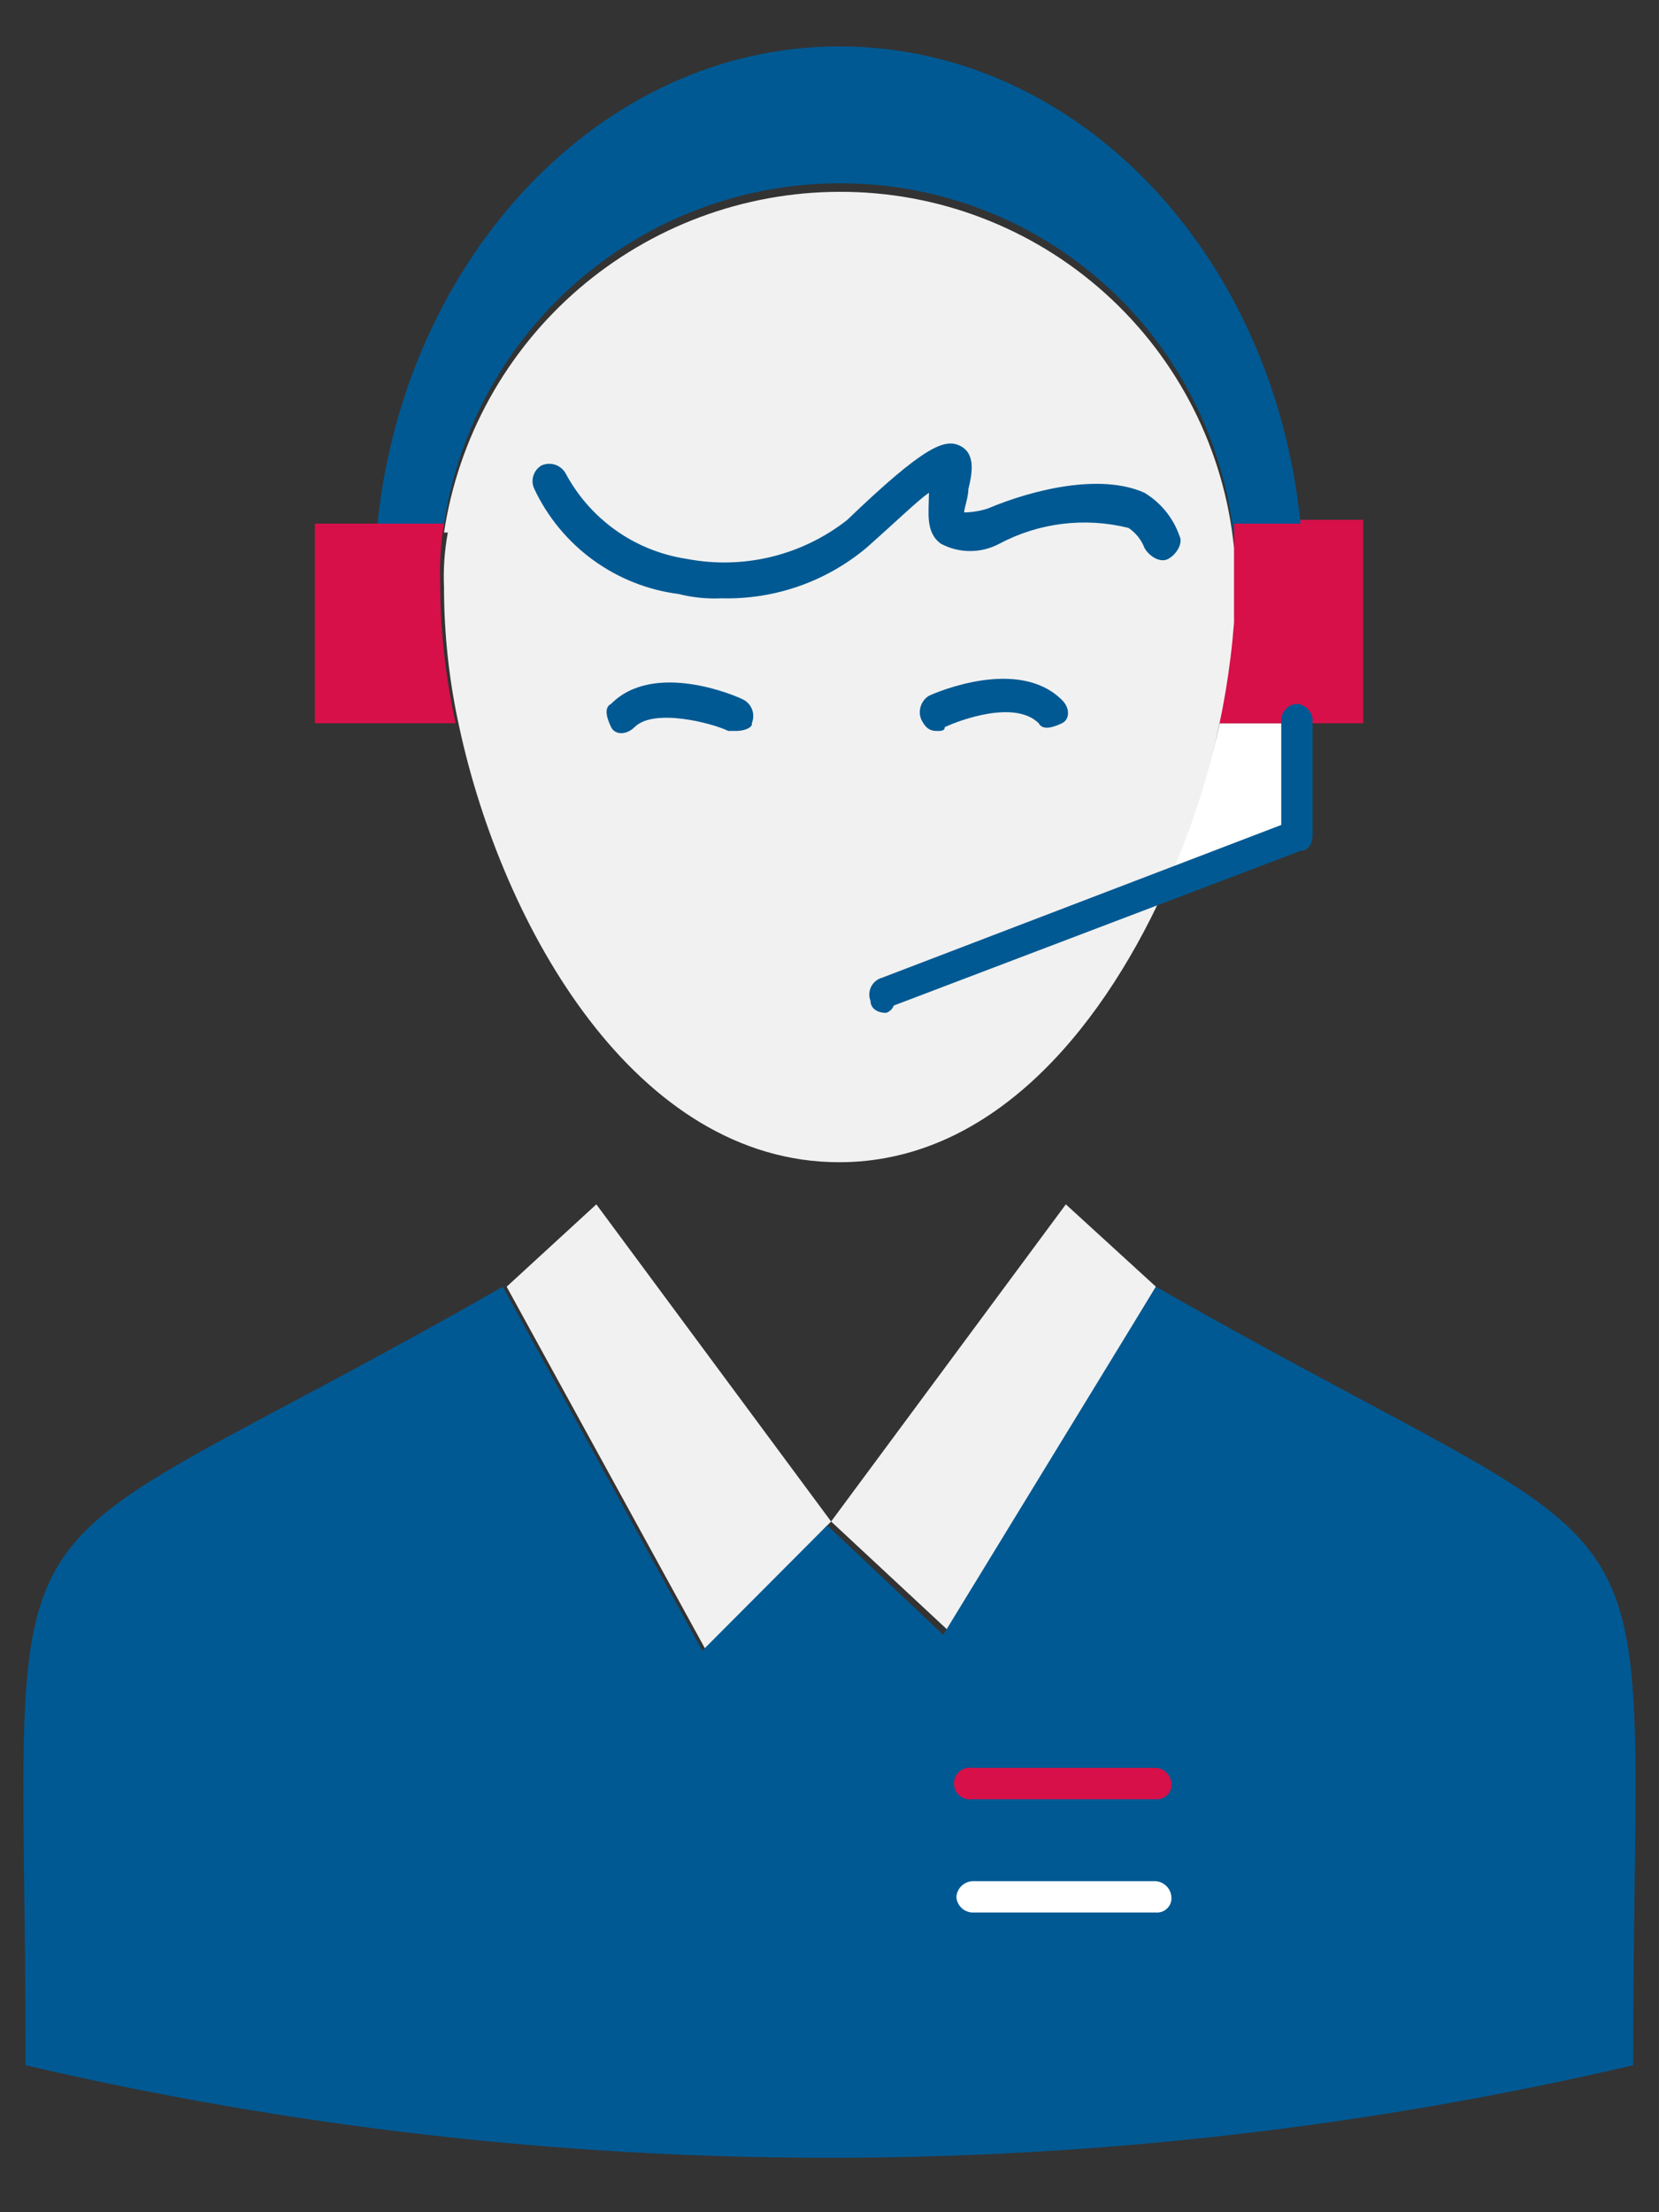 <svg width="33" height="44" viewBox="0 0 33 44" fill="none" xmlns="http://www.w3.org/2000/svg">
<rect x="0" y="0" width="33" height="44" fill="#333333" stroke="none"/>
<g id="B - 119, Support, Business, consulting, customer, man, online consultant, service">
<path id="Vector" d="M24.239 14.385H25.716V16.692L23.147 17.7C23.937 15.952 24.436 14.086 24.624 12.177C24.559 12.922 24.43 13.661 24.239 14.385Z" fill="white"/>
<path id="Vector_2" d="M27.116 10.415V14.385H24.239C24.412 13.645 24.515 12.89 24.547 12.131V10.654V10.339H27.116V10.415Z" fill="#D71049"/>
<path id="Vector_3" d="M9.063 14.385H6.263V10.415H8.832C8.771 10.776 8.745 11.142 8.755 11.508C8.751 12.475 8.854 13.44 9.063 14.385Z" fill="#D71049"/>
<path id="Vector_4" d="M24.547 10.415V10.731C24.354 8.785 23.442 6.98 21.99 5.67C20.538 4.36 18.649 3.639 16.693 3.646C14.791 3.65 12.952 4.335 11.51 5.576C10.069 6.818 9.118 8.534 8.832 10.415H7.509C8.055 5.123 11.947 0.923 16.693 0.923C21.44 0.923 25.332 5.046 25.87 10.415H24.547Z" fill="#005993"/>
<path id="Vector_5" d="M23.147 17.731C21.824 20.616 19.647 23.116 16.693 23.116C12.647 23.116 10.001 18.446 9.139 14.477C8.935 13.558 8.832 12.619 8.832 11.677C8.816 11.314 8.842 10.95 8.908 10.592H8.832C9.116 8.71 10.066 6.992 11.508 5.749C12.95 4.506 14.789 3.82 16.693 3.815C18.649 3.808 20.537 4.529 21.99 5.84C23.442 7.15 24.354 8.954 24.547 10.9V12.377C24.404 14.231 23.929 16.044 23.147 17.731Z" fill="#F1F1F1"/>
<path id="Vector_6" d="M11.862 23.954L16.532 30.262L14.047 32.831L10.078 25.592L11.862 23.954Z" fill="#F1F1F1"/>
<path id="Vector_7" d="M22.993 25.592L18.87 32.438L16.532 30.262L21.201 23.954L22.993 25.592Z" fill="#F1F1F1"/>
<path id="Vector_8" d="M22.993 25.592C33.762 31.746 32.486 28.861 32.486 41.077C21.968 43.531 11.026 43.531 0.509 41.077C0.509 28.769 -0.738 31.738 10.001 25.592L13.97 32.831L16.455 30.338L18.762 32.515L22.993 25.592Z" fill="#005993"/>
<path id="Vector_9" d="M22.993 35.785H19.34C19.295 35.792 19.249 35.789 19.205 35.777C19.161 35.764 19.12 35.742 19.086 35.713C19.051 35.683 19.023 35.647 19.004 35.605C18.985 35.564 18.975 35.519 18.975 35.473C18.975 35.428 18.985 35.383 19.004 35.341C19.023 35.3 19.051 35.263 19.086 35.233C19.12 35.204 19.161 35.182 19.205 35.17C19.249 35.157 19.295 35.154 19.34 35.162H22.993C23.075 35.167 23.151 35.202 23.207 35.261C23.264 35.319 23.297 35.396 23.301 35.477C23.305 35.518 23.299 35.56 23.285 35.599C23.271 35.638 23.248 35.673 23.219 35.702C23.189 35.732 23.154 35.754 23.115 35.768C23.076 35.783 23.035 35.788 22.993 35.785Z" fill="#D71049"/>
<path id="Vector_10" d="M22.993 38.039H19.339C19.258 38.035 19.181 38.002 19.123 37.945C19.065 37.888 19.029 37.812 19.024 37.731C19.029 37.649 19.064 37.572 19.122 37.514C19.18 37.456 19.257 37.421 19.339 37.416H22.993C23.074 37.423 23.149 37.459 23.205 37.516C23.262 37.574 23.296 37.65 23.301 37.731C23.304 37.772 23.299 37.814 23.285 37.853C23.27 37.892 23.248 37.927 23.218 37.956C23.189 37.986 23.154 38.008 23.115 38.022C23.076 38.037 23.035 38.042 22.993 38.039Z" fill="white"/>
<path id="Vector_11" d="M14.355 11.9C14.068 11.914 13.78 11.885 13.501 11.815C12.883 11.736 12.296 11.502 11.793 11.135C11.29 10.768 10.888 10.28 10.624 9.715C10.588 9.633 10.583 9.54 10.612 9.455C10.64 9.369 10.7 9.298 10.778 9.254C10.862 9.219 10.955 9.215 11.041 9.243C11.127 9.271 11.201 9.33 11.247 9.408C11.488 9.86 11.83 10.251 12.248 10.547C12.666 10.844 13.148 11.038 13.655 11.115C14.211 11.223 14.784 11.21 15.335 11.077C15.885 10.944 16.401 10.695 16.847 10.346C18.386 8.869 18.793 8.715 19.101 8.869C19.409 9.023 19.34 9.415 19.263 9.723C19.263 9.885 19.178 10.115 19.178 10.192C19.337 10.19 19.495 10.164 19.647 10.115C20.578 9.723 21.901 9.415 22.763 9.8C23.09 9.996 23.337 10.301 23.463 10.662C23.54 10.815 23.386 11.046 23.224 11.123C23.063 11.2 22.84 11.046 22.763 10.892C22.7 10.732 22.59 10.595 22.447 10.5C21.581 10.284 20.666 10.396 19.878 10.815C19.699 10.91 19.5 10.96 19.297 10.96C19.095 10.96 18.895 10.91 18.716 10.815C18.401 10.585 18.478 10.192 18.478 9.8C18.247 9.962 17.855 10.346 17.239 10.892C16.433 11.569 15.407 11.927 14.355 11.9Z" fill="#005993"/>
<path id="Vector_12" d="M18.639 14.539C18.478 14.539 18.401 14.462 18.324 14.308C18.29 14.224 18.287 14.131 18.316 14.045C18.344 13.96 18.401 13.886 18.478 13.839C18.639 13.762 20.27 13.069 21.124 13.923C21.285 14.077 21.285 14.308 21.124 14.385C20.962 14.462 20.739 14.539 20.662 14.385C20.193 13.923 19.124 14.308 18.793 14.462C18.793 14.539 18.716 14.539 18.639 14.539Z" fill="#005993"/>
<path id="Vector_13" d="M14.647 14.538H14.486C14.178 14.385 13.009 14.077 12.624 14.461C12.462 14.623 12.232 14.623 12.155 14.461C12.078 14.3 12.001 14.077 12.155 14C13.009 13.138 14.647 13.838 14.801 13.923C14.878 13.968 14.936 14.04 14.965 14.125C14.993 14.21 14.989 14.302 14.955 14.385C14.978 14.461 14.824 14.538 14.647 14.538Z" fill="#005993"/>
<path id="Vector_14" d="M17.624 20.146C17.47 20.146 17.316 20.069 17.316 19.908C17.298 19.863 17.29 19.814 17.292 19.765C17.294 19.717 17.307 19.669 17.328 19.625C17.35 19.582 17.381 19.543 17.419 19.512C17.456 19.482 17.5 19.459 17.547 19.446L25.486 16.408V14.308C25.491 14.228 25.525 14.153 25.582 14.096C25.638 14.04 25.713 14.005 25.793 14C25.874 14.005 25.95 14.039 26.008 14.095C26.066 14.152 26.102 14.227 26.109 14.308V16.615C26.109 16.769 26.032 16.923 25.87 16.923L17.778 20C17.765 20.035 17.745 20.066 17.718 20.091C17.691 20.116 17.659 20.135 17.624 20.146Z" fill="#005993"/>
</g>
</svg>
